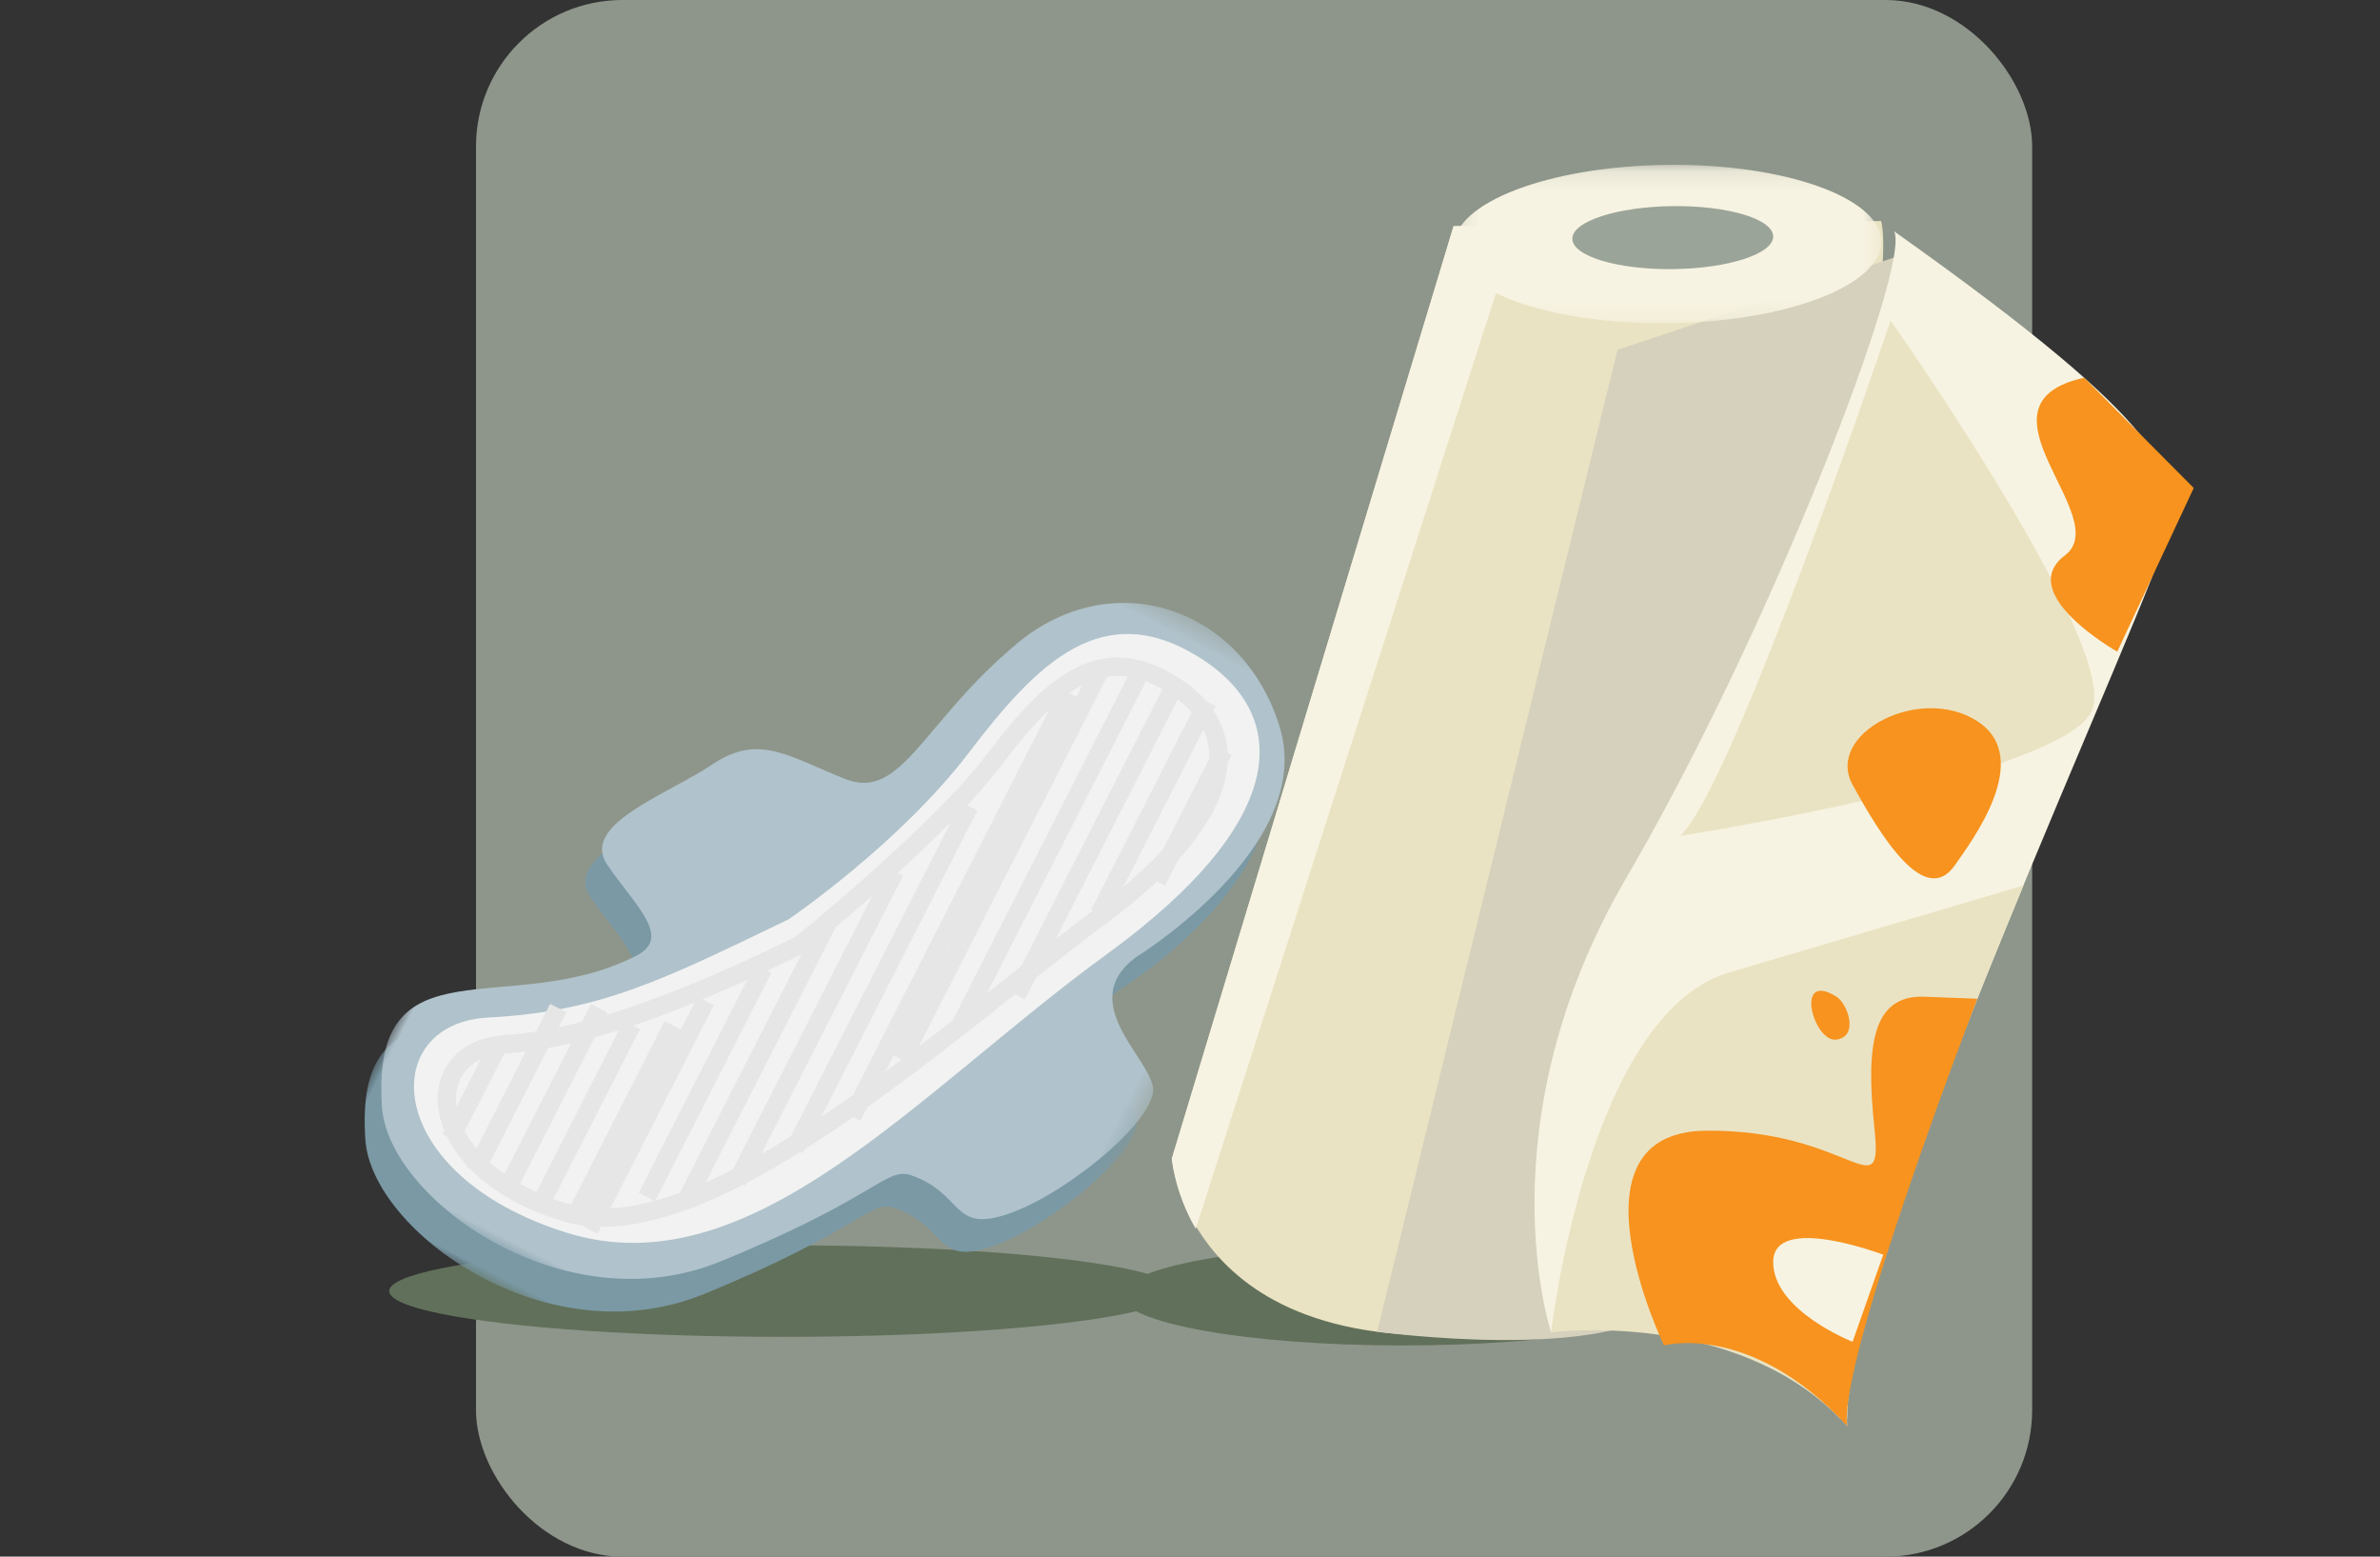 <?xml version="1.0" encoding="UTF-8"?>
<svg width="130px" height="85px" viewBox="0 0 130 85" version="1.1" xmlns="http://www.w3.org/2000/svg" xmlns:xlink="http://www.w3.org/1999/xlink">
    <rect x="0" y="0" width="130" height="85" fill="#333333" stroke="none"/>
    <!-- Generator: Sketch 64 (93537) - https://sketch.com -->
    <title>Ilustración toallas sanitarias</title>
    <desc>Created with Sketch.</desc>
    <defs>
        <polygon id="path-1" points="0 0.361 38.637 0.361 38.637 48 0 48"></polygon>
        <polygon id="path-3" points="0 0.361 38.637 0.361 38.637 48 0 48"></polygon>
        <polygon id="path-5" points="0.149 0.142 23.501 0.142 23.501 8.794 0.149 8.794"></polygon>
    </defs>
    <g id="Ilustración-toallas-sanitarias" stroke="none" stroke-width="1" fill="none" fill-rule="evenodd">
        <rect id="Rectangle-Copy-17" fill="#8E968B" fill-rule="nonzero" x="26" y="0" width="85" height="85" rx="8"></rect>
        <ellipse id="Oval" fill="#61705A" fill-rule="nonzero" cx="42.76" cy="70.5" rx="21.5" ry="2.5"></ellipse>
        <g id="Group-43" transform="translate(45.724, 51.582) rotate(27) translate(-45.724, -51.582) translate(26.224, 26.582)">
            <g id="Group-3" transform="translate(0, 2)">
                <mask id="mask-2" fill="white">
                    <use xlink:href="#path-1"></use>
                </mask>
                <g id="Clip-2"></g>
                <path d="M34.339,18.232 C34.339,18.232 40.413,8.312 35.617,3.405 C30.822,-1.502 23.47,-0.328 20.806,5.858 C18.142,12.045 19.101,16.418 15.798,16.738 C12.494,17.058 10.47,16.632 8.978,19.298 C7.486,21.965 3.997,25.538 6.341,26.818 C8.685,28.098 11.296,28.723 10.017,30.498 C5.461,36.818 -3.409,36.178 1.377,44.19 C3.938,48.478 15.621,50.338 21.685,43.298 C27.749,36.258 27.359,34.65 28.798,34.386 C31.888,33.96 32.208,36.258 34.552,33.805 C36.896,31.352 39.453,25.428 38.388,24.07 C37.323,22.712 32.593,21.821 34.339,18.232" id="Fill-1" fill="#7A99A5" mask="url(#mask-2)"></path>
            </g>
            <g id="Group-6">
                <mask id="mask-4" fill="white">
                    <use xlink:href="#path-3"></use>
                </mask>
                <g id="Clip-5"></g>
                <path d="M34.339,18.232 C34.339,18.232 40.413,8.312 35.617,3.405 C30.822,-1.502 23.47,-0.328 20.806,5.858 C18.142,12.045 19.101,16.418 15.798,16.738 C12.494,17.058 10.47,16.632 8.978,19.298 C7.486,21.965 3.997,25.538 6.341,26.818 C8.685,28.098 11.296,28.723 10.017,30.498 C5.461,36.818 -3.409,36.178 1.377,44.19 C3.938,48.478 15.621,50.338 21.685,43.298 C27.749,36.258 27.359,34.65 28.798,34.386 C31.888,33.96 32.208,36.258 34.552,33.805 C36.896,31.352 39.453,25.428 38.388,24.07 C37.323,22.712 32.593,21.821 34.339,18.232" id="Fill-4" fill="#B0C2CB" mask="url(#mask-4)"></path>
            </g>
            <path d="M16.512,24.969 C16.512,24.969 20.039,18.567 21.161,12.355 C22.283,6.143 23.886,1.611 29.817,2.026 C35.749,2.442 38.634,7.438 32.863,18.778 C27.092,30.118 23.886,43.955 13.466,45.725 C3.046,47.495 -0.961,40.254 4.329,37.197 C9.619,34.14 11.863,31.083 16.512,24.969" id="Fill-7" fill="#F2F2F2"></path>
            <path d="M17.714,25.906 C17.714,25.906 21.696,17.006 22.56,12.13 C23.426,7.253 24.662,3.694 29.234,4.021 C33.806,4.347 36.031,8.27 31.582,17.172 C27.133,26.075 20.872,43.395 12.839,44.784 C4.807,46.174 1.717,40.489 5.795,38.089 C9.873,35.689 14.13,30.706 17.714,25.906 Z" id="Stroke-9" stroke="#E6E6E6"></path>
            <line x1="5.5" y1="38" x2="5.5" y2="44" id="Stroke-11" stroke="#E6E6E6"></line>
            <line x1="7.5" y1="35" x2="7.5" y2="45" id="Stroke-13" stroke="#E6E6E6"></line>
            <line x1="9.5" y1="34" x2="9.5" y2="45" id="Stroke-15" stroke="#E6E6E6"></line>
            <line x1="11.5" y1="34" x2="11.5" y2="45" id="Stroke-17" stroke="#E6E6E6"></line>
            <line x1="13.5" y1="33" x2="13.5" y2="45" id="Stroke-19" stroke="#E6E6E6"></line>
            <line x1="14.5" y1="31" x2="14.5" y2="45" id="Stroke-21" stroke="#E6E6E6"></line>
            <line x1="16.5" y1="28" x2="16.5" y2="42" id="Stroke-23" stroke="#E6E6E6"></line>
            <line x1="18.5" y1="24" x2="18.5" y2="41" id="Stroke-25" stroke="#E6E6E6"></line>
            <line x1="20.5" y1="20" x2="20.5" y2="39" id="Stroke-27" stroke="#E6E6E6"></line>
            <line x1="22.5" y1="15" x2="22.5" y2="36" id="Stroke-29" stroke="#E6E6E6"></line>
            <line x1="24.5" y1="7" x2="24.5" y2="33" id="Stroke-31" stroke="#E6E6E6"></line>
            <line x1="25.5" y1="5" x2="25.5" y2="29" id="Stroke-33" stroke="#E6E6E6"></line>
            <line x1="27.5" y1="4" x2="27.5" y2="26" id="Stroke-35" stroke="#E6E6E6"></line>
            <line x1="29.5" y1="4" x2="29.5" y2="23" id="Stroke-37" stroke="#E6E6E6"></line>
            <line x1="31.5" y1="4" x2="31.5" y2="17" id="Stroke-39" stroke="#E6E6E6"></line>
            <line x1="33.5" y1="6" x2="33.5" y2="14" id="Stroke-41" stroke="#E6E6E6"></line>
        </g>
        <g id="Group-30" transform="translate(61.26, 8)">
            <path d="M0,62.717 C0,64.237 6.872,65.469 15.35,65.469 C23.828,65.469 30.7,64.237 30.7,62.717 C30.7,61.197 23.828,59.964 15.35,59.964 C6.872,59.964 0,61.197 0,62.717" id="Fill-1" fill="#61705A"></path>
            <path d="M18.136,4.351 L2.748,55.264 C2.748,55.264 3.766,67.947 24.048,64.243 C44.167,11.366 41.487,4.069 41.487,4.069 L18.136,4.351 Z" id="Fill-3" fill="#EAE3C3"></path>
            <path d="M27.09,11.1 L13.962,64.719 C13.962,64.719 26.654,66.46 30.058,63.125 C33.462,59.79 43.174,5.737 43.174,5.737 L27.09,11.1 Z" id="Fill-5" fill="#D6D1BD"></path>
            <g id="Group-9" transform="translate(18, 0.859)">
                <mask id="mask-6" fill="white">
                    <use xlink:href="#path-5"></use>
                </mask>
                <g id="Clip-8"></g>
                <path d="M0.149,4.609 C0.179,6.997 5.43,8.87 11.878,8.792 C18.326,8.715 23.53,6.716 23.501,4.327 C23.472,1.939 18.222,0.066 11.773,0.144 C5.325,0.222 0.121,2.221 0.149,4.609" id="Fill-7" fill="#F7F3E2" mask="url(#mask-6)"></path>
            </g>
            <path d="M24.624,5.041 C24.635,5.991 27.101,6.731 30.131,6.695 C33.161,6.658 35.607,5.858 35.596,4.909 C35.584,3.959 33.119,3.219 30.089,3.255 C27.059,3.292 24.613,4.091 24.624,5.041" id="Fill-10" fill="#9BA498"></path>
            <path d="M23.462,64.731 C23.462,64.731 19.677,53.451 27.59,39.903 C35.503,26.354 43.171,6.379 42.197,4.63 C57.662,15.589 57.64,17.915 57.179,20.938 C56.718,23.961 39.069,61.419 39.635,69.858 C33.857,63.1 23.462,64.731 23.462,64.731" id="Fill-12" fill="#F7F3E2"></path>
            <path d="M49.267,40.351 L33.432,45.029 C25.504,47.03 23.462,64.748 23.462,64.748 C23.462,64.748 33.418,63.472 39.258,69.472 L39.634,69.472 C39.616,64.472 44.599,51.637 49.267,40.351" id="Fill-14" fill="#EAE3C3"></path>
            <path d="M30.504,37.647 C30.504,37.647 51.602,34.361 53.027,30.758 C54.453,27.155 42.008,9.504 42.008,9.504 C42.008,9.504 33.358,35.126 30.504,37.647" id="Fill-16" fill="#EAE3C3"></path>
            <path d="M2.748,55.264 C2.748,55.264 2.891,57.107 4.053,59.098 L20.858,6.738 L19.823,4.331 L18.136,4.351 L2.748,55.264 Z" id="Fill-18" fill="#F7F3E2"></path>
            <path d="M45.527,39.234 C46.361,38.023 49.895,33.42 46.745,31.381 C43.595,29.342 38.407,32.075 39.931,34.852 C41.456,37.63 43.887,41.616 45.527,39.234" id="Fill-20" fill="#F7931E"></path>
            <path d="M29.631,65.467 C29.631,65.467 24.005,53.812 31.928,53.741 C39.852,53.671 41.599,58.114 41.126,53.62 C40.654,49.126 40.979,46.317 43.862,46.426 L46.745,46.536 C46.745,46.536 39.15,66.261 39.634,69.858 C34.358,64.159 29.631,65.467 29.631,65.467" id="Fill-22" fill="#F7931E"></path>
            <path d="M39.05,46.423 C39.659,46.804 40.298,48.591 39.05,48.769 C37.802,48.947 36.712,44.96 39.05,46.423" id="Fill-24" fill="#F7931E"></path>
            <path d="M41.606,60.513 C41.606,60.513 35.618,58.233 35.596,60.898 C35.574,63.564 39.932,65.268 39.932,65.268 L41.606,60.513 Z" id="Fill-26" fill="#F7F3E2"></path>
            <path d="M54.389,27.585 C54.389,27.585 48.764,24.409 51.526,22.33 C54.289,20.252 46.051,14.087 52.577,12.624 L58.566,18.647 L54.389,27.585 Z" id="Fill-28" fill="#F7931E"></path>
        </g>
    </g>
</svg>